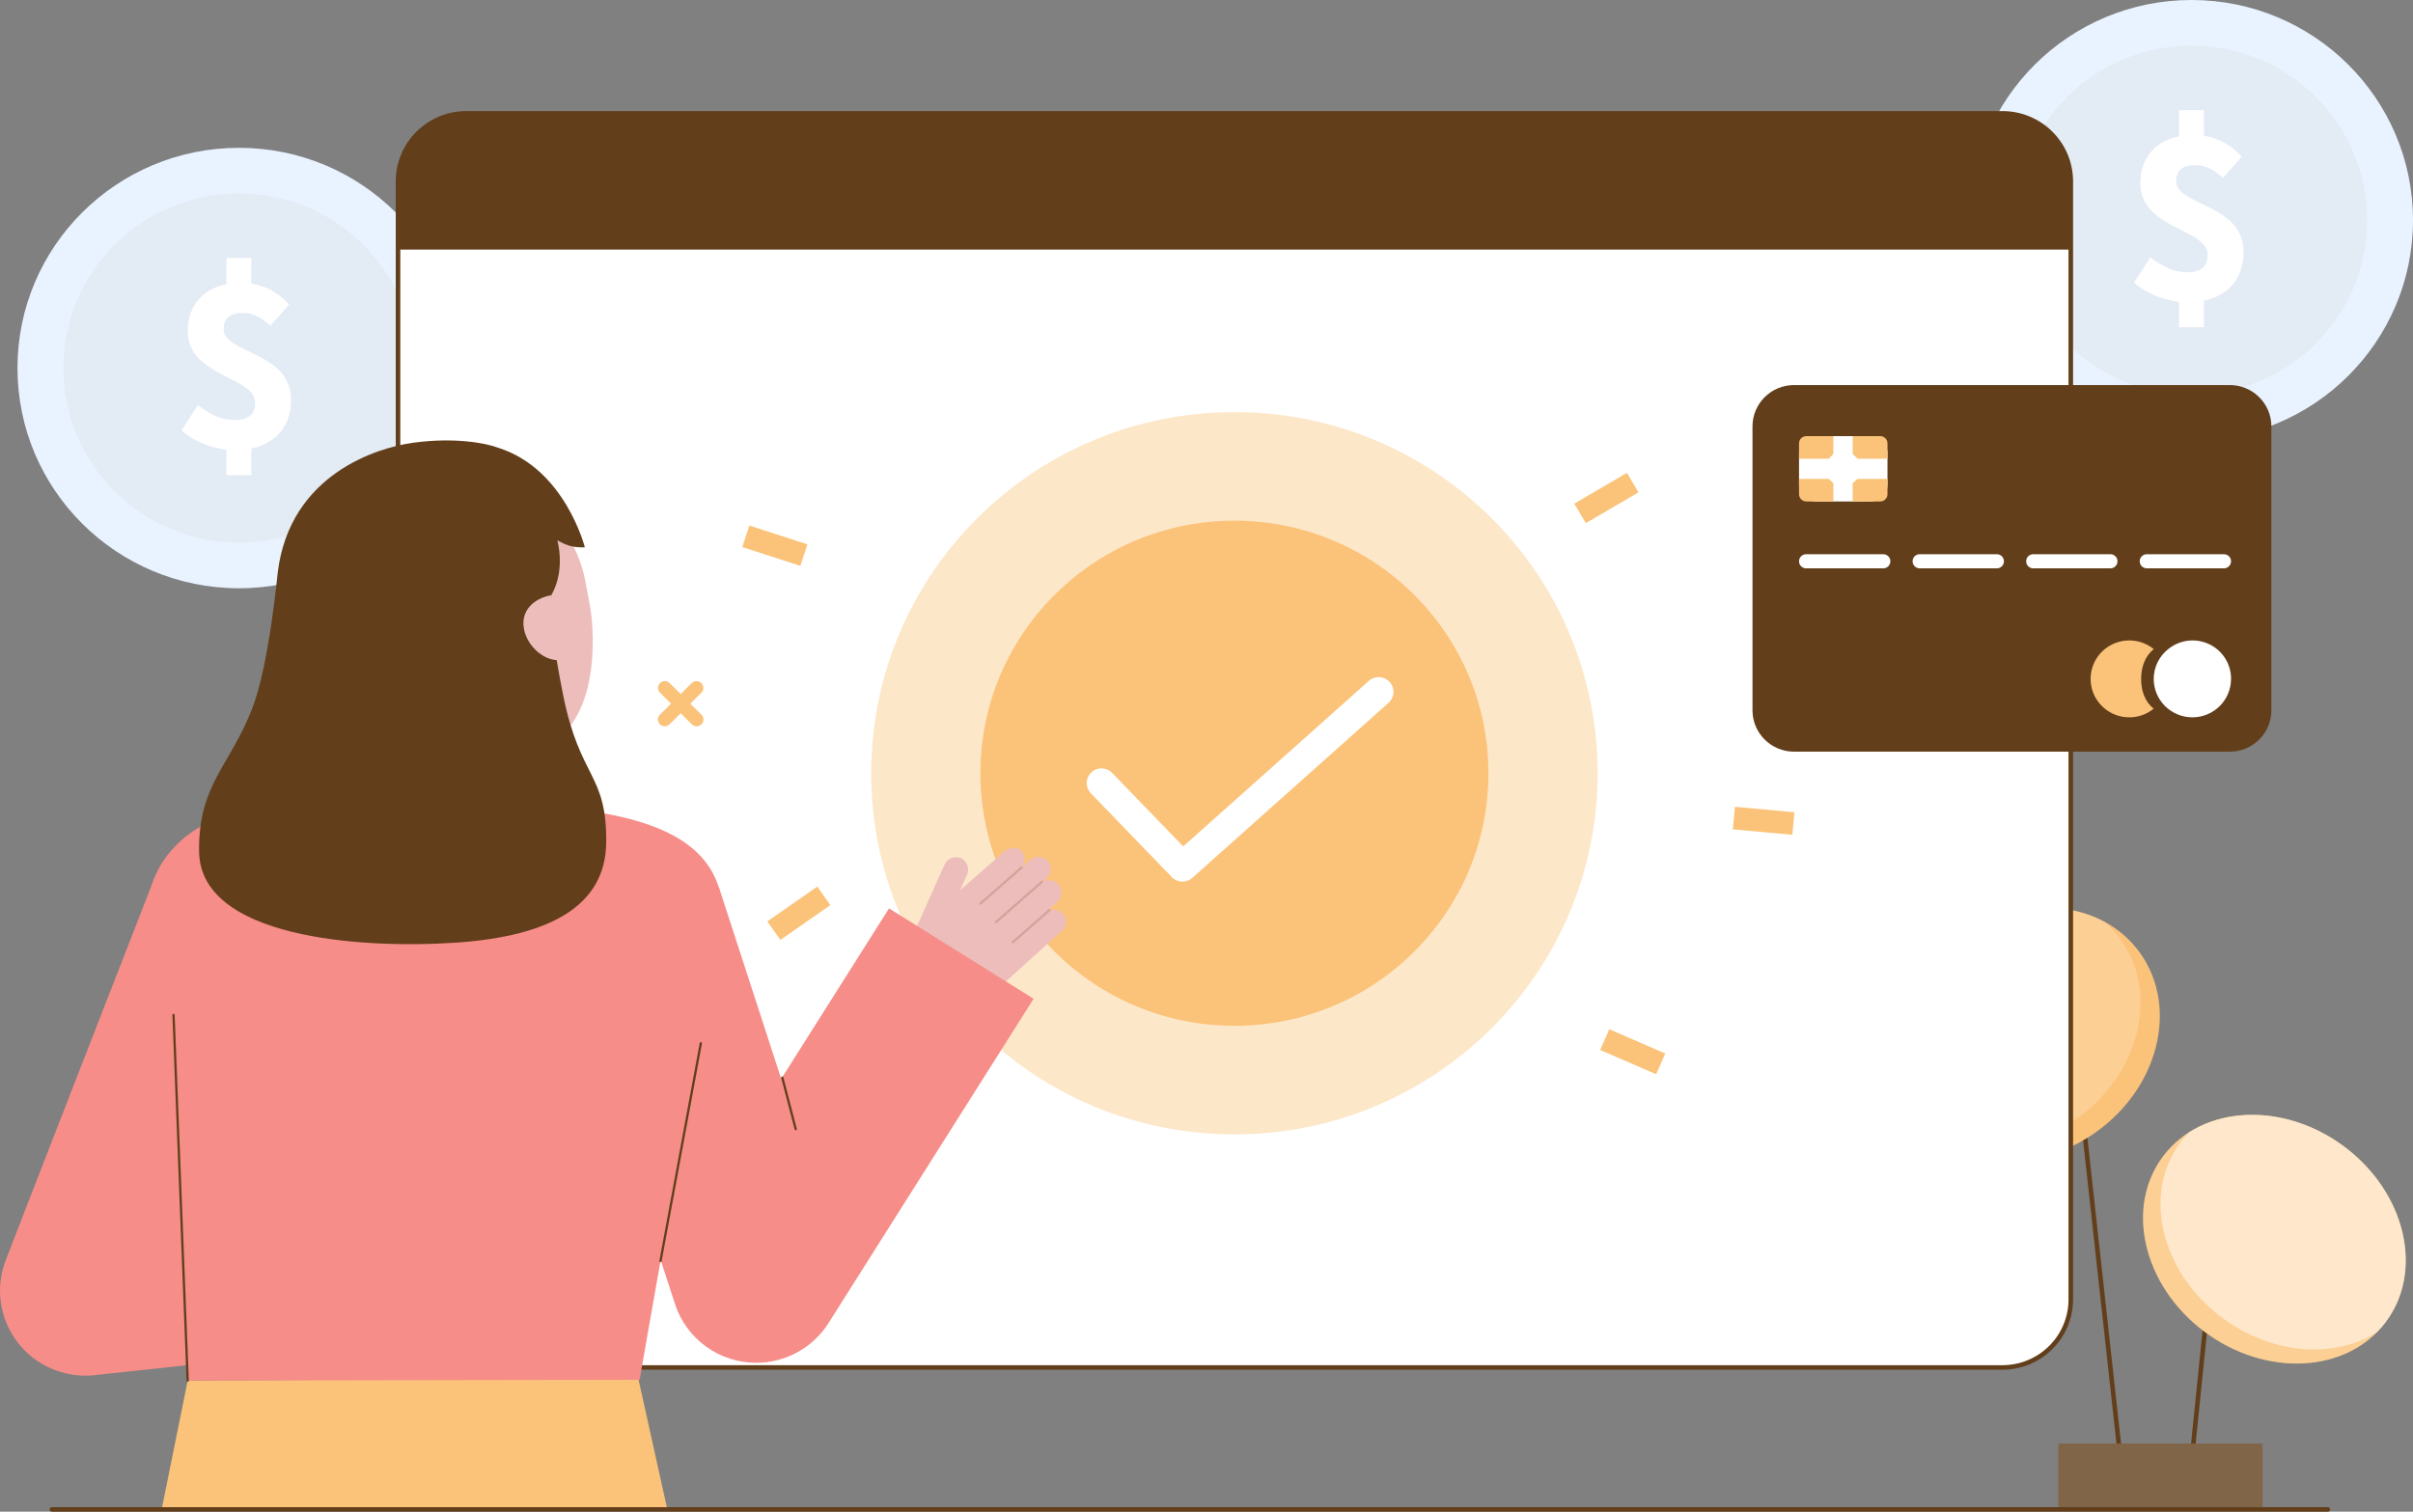 <svg width="300" height="188" viewBox="0 0 300 188" fill="none" xmlns="http://www.w3.org/2000/svg">
<rect x="0" y="0" width="300" height="188" fill="#808080" stroke="none"/>
<g clip-path="url(#clip0_431_1317)">
<path d="M257.415 122.383L256.852 122.444L263.801 185.607L264.364 185.546L257.415 122.383Z" fill="#623E1B"/>
<path d="M275.414 149.957L271.995 183.597L272.559 183.653L275.977 150.014L275.414 149.957Z" fill="#623E1B"/>
<path d="M281.292 179.53H255.925V187.718H281.292V179.53Z" fill="#623E1B"/>
<path opacity="0.2" d="M281.292 179.53H255.925V187.718H281.292V179.53Z" fill="white"/>
<path d="M296.585 164.453C301.39 158.101 299.099 148.321 291.468 142.61C283.836 136.899 273.754 137.419 268.948 143.771C264.143 150.124 266.434 159.903 274.065 165.614C281.697 171.325 291.779 170.806 296.585 164.453Z" fill="#FBC379"/>
<path opacity="0.2" d="M296.585 164.453C301.39 158.101 299.099 148.321 291.468 142.61C283.836 136.899 273.754 137.419 268.948 143.771C264.143 150.124 266.434 159.903 274.065 165.614C281.697 171.325 291.779 170.806 296.585 164.453Z" fill="white"/>
<path opacity="0.5" d="M296.584 164.455C296.262 164.883 295.91 165.289 295.531 165.669C290.241 169.03 282.433 168.501 276.238 163.865C268.607 158.155 266.317 148.376 271.123 142.023C271.446 141.596 271.797 141.19 272.174 140.809C277.468 137.445 285.273 137.976 291.469 142.611C299.1 148.323 301.39 158.102 296.584 164.455Z" fill="white"/>
<path d="M261.184 140.353C268.744 134.549 270.799 124.594 265.773 118.119C260.748 111.644 250.545 111.1 242.985 116.904C235.425 122.709 233.37 132.663 238.396 139.139C243.421 145.614 253.624 146.158 261.184 140.353Z" fill="#FBC379"/>
<path opacity="0.2" d="M258.788 138.687C252.933 143.185 245.492 143.87 240.098 140.942C239.474 140.395 238.904 139.79 238.396 139.136C233.369 132.662 235.423 122.707 242.984 116.903C248.839 112.408 256.28 111.72 261.671 114.646C262.296 115.193 262.867 115.798 263.376 116.455C268.402 122.928 266.348 132.884 258.788 138.687Z" fill="white"/>
<path d="M29.71 73.159C44.917 73.159 57.246 60.898 57.246 45.772C57.246 30.646 44.917 18.385 29.71 18.385C14.502 18.385 2.174 30.646 2.174 45.772C2.174 60.898 14.502 73.159 29.71 73.159Z" fill="#E9F3FF"/>
<g opacity="0.05">
<path d="M29.71 67.483C41.766 67.483 51.539 57.763 51.539 45.772C51.539 33.781 41.766 24.061 29.71 24.061C17.654 24.061 7.881 33.781 7.881 45.772C7.881 57.763 17.654 67.483 29.71 67.483Z" fill="#623E1B"/>
</g>
<path d="M22.565 53.527L24.601 50.386C26.215 51.616 27.627 52.244 29.128 52.244C30.928 52.244 31.72 51.502 31.72 50.065C31.72 46.816 23.338 46.874 23.338 41.175C23.338 37.512 25.889 35.179 29.913 35.179C32.629 35.179 34.474 36.294 35.957 37.858L33.622 40.519C32.468 39.475 31.489 38.925 30.163 38.925C28.635 38.925 27.807 39.538 27.807 40.956C27.807 43.969 36.188 43.705 36.188 49.74C36.188 53.367 33.776 55.991 29.128 55.991C27.123 55.99 24.358 55.143 22.565 53.527ZM28.149 32.083H31.247V36.631H28.149V32.083ZM28.149 54.094H31.247V59.084H28.149V54.094Z" fill="white"/>
<path d="M272.465 54.775C287.672 54.775 300 42.513 300 27.387C300 12.262 287.672 0 272.465 0C257.257 0 244.929 12.262 244.929 27.387C244.929 42.513 257.257 54.775 272.465 54.775Z" fill="#E9F3FF"/>
<g opacity="0.05">
<path d="M272.465 49.098C284.52 49.098 294.294 39.378 294.294 27.387C294.294 15.396 284.52 5.676 272.465 5.676C260.409 5.676 250.635 15.396 250.635 27.387C250.635 39.378 260.409 49.098 272.465 49.098Z" fill="#623E1B"/>
</g>
<path d="M265.319 35.142L267.356 32.002C268.969 33.231 270.381 33.86 271.883 33.86C273.683 33.86 274.474 33.117 274.474 31.68C274.474 28.431 266.093 28.489 266.093 22.79C266.093 19.127 268.644 16.794 272.667 16.794C275.383 16.794 277.229 17.908 278.712 19.472L276.376 22.133C275.222 21.089 274.244 20.54 272.918 20.54C271.389 20.54 270.562 21.152 270.562 22.571C270.562 25.584 278.943 25.32 278.943 31.355C278.943 34.982 276.53 37.606 271.883 37.606C269.877 37.605 267.112 36.758 265.319 35.142ZM270.904 13.698H274.001V18.246H270.904V13.698ZM270.904 35.709H274.001V40.7H270.904V35.709Z" fill="white"/>
<path d="M248.962 14.096H57.977C53.287 14.096 49.485 17.877 49.485 22.542V161.618C49.485 166.283 53.287 170.064 57.977 170.064H248.962C253.652 170.064 257.454 166.283 257.454 161.618V22.542C257.454 17.877 253.652 14.096 248.962 14.096Z" fill="white"/>
<path d="M248.962 170.345H57.977C55.651 170.342 53.42 169.422 51.775 167.786C50.13 166.149 49.205 163.931 49.202 161.617V22.541C49.204 20.227 50.13 18.009 51.775 16.373C53.42 14.736 55.651 13.816 57.977 13.813H248.962C251.288 13.816 253.519 14.736 255.164 16.373C256.809 18.009 257.734 20.227 257.737 22.541V161.617C257.734 163.931 256.809 166.149 255.164 167.786C253.519 169.422 251.288 170.342 248.962 170.345ZM57.977 14.377C55.801 14.379 53.714 15.24 52.175 16.771C50.636 18.301 49.77 20.377 49.768 22.541V161.617C49.77 163.782 50.636 165.857 52.175 167.388C53.714 168.918 55.801 169.779 57.977 169.782H248.962C251.138 169.779 253.225 168.918 254.764 167.388C256.303 165.857 257.168 163.782 257.171 161.617V22.541C257.168 20.377 256.303 18.301 254.764 16.771C253.225 15.24 251.138 14.379 248.962 14.377H57.977Z" fill="#623E1B"/>
<path d="M86.607 90.326C86.496 90.326 86.385 90.304 86.282 90.261C86.179 90.219 86.085 90.157 86.007 90.078L82.044 86.136C81.889 85.977 81.803 85.764 81.805 85.542C81.807 85.321 81.897 85.109 82.054 84.953C82.212 84.796 82.424 84.707 82.647 84.705C82.87 84.703 83.084 84.788 83.245 84.942L87.207 88.884C87.326 89.002 87.407 89.152 87.44 89.316C87.473 89.48 87.456 89.65 87.391 89.804C87.327 89.959 87.218 90.09 87.079 90.183C86.939 90.276 86.775 90.326 86.607 90.326Z" fill="#FBC379"/>
<path d="M82.644 90.326C82.476 90.326 82.312 90.276 82.172 90.183C82.033 90.09 81.924 89.959 81.86 89.804C81.796 89.65 81.779 89.48 81.811 89.316C81.844 89.152 81.925 89.002 82.044 88.884L86.007 84.942C86.167 84.788 86.382 84.703 86.604 84.705C86.827 84.707 87.04 84.796 87.197 84.953C87.355 85.109 87.444 85.321 87.446 85.542C87.448 85.764 87.362 85.977 87.208 86.136L83.245 90.078C83.166 90.157 83.072 90.219 82.969 90.261C82.866 90.304 82.756 90.326 82.644 90.326Z" fill="#FBC379"/>
<path d="M200.076 127.999L198.945 130.58L205.907 133.599L207.038 131.018L200.076 127.999Z" fill="#FBC379"/>
<path d="M202.274 58.807L195.726 62.634L197.16 65.061L203.708 61.234L202.274 58.807Z" fill="#FBC379"/>
<path d="M93.164 65.36L92.287 68.037L99.508 70.377L100.385 67.7L93.164 65.36Z" fill="#FBC379"/>
<path d="M101.617 110.259L95.397 114.587L97.019 116.893L103.239 112.565L101.617 110.259Z" fill="#FBC379"/>
<path d="M215.7 100.337L215.44 103.141L222.837 103.819L223.097 101.015L215.7 100.337Z" fill="#FBC379"/>
<path d="M223.233 80.171C223.121 80.171 223.011 80.149 222.908 80.106C222.805 80.064 222.711 80.002 222.633 79.923L218.67 75.981C218.588 75.903 218.524 75.81 218.479 75.707C218.435 75.604 218.411 75.493 218.41 75.381C218.409 75.269 218.431 75.158 218.474 75.054C218.516 74.95 218.579 74.856 218.659 74.777C218.739 74.697 218.834 74.635 218.938 74.592C219.042 74.55 219.154 74.528 219.267 74.529C219.38 74.53 219.491 74.554 219.595 74.598C219.698 74.642 219.792 74.707 219.87 74.787L223.833 78.729C223.952 78.847 224.033 78.997 224.066 79.161C224.098 79.325 224.082 79.495 224.017 79.649C223.953 79.803 223.844 79.935 223.705 80.028C223.565 80.121 223.401 80.171 223.233 80.171Z" fill="#FBC379"/>
<path d="M219.27 80.171C219.102 80.171 218.938 80.121 218.798 80.028C218.658 79.935 218.55 79.803 218.485 79.649C218.421 79.495 218.404 79.325 218.437 79.161C218.47 78.997 218.551 78.847 218.669 78.729L222.632 74.787C222.711 74.707 222.804 74.642 222.908 74.598C223.012 74.554 223.123 74.53 223.236 74.529C223.349 74.528 223.46 74.55 223.565 74.592C223.669 74.635 223.764 74.697 223.844 74.777C223.923 74.856 223.987 74.95 224.029 75.054C224.072 75.158 224.093 75.269 224.092 75.381C224.091 75.493 224.068 75.604 224.024 75.707C223.979 75.81 223.914 75.903 223.833 75.981L219.87 79.923C219.791 80.002 219.698 80.064 219.595 80.106C219.492 80.149 219.381 80.171 219.27 80.171Z" fill="#FBC379"/>
<path opacity="0.4" d="M153.47 141.079C178.41 141.079 198.628 120.97 198.628 96.165C198.628 71.359 178.41 51.25 153.47 51.25C128.53 51.25 108.312 71.359 108.312 96.165C108.312 120.97 128.53 141.079 153.47 141.079Z" fill="#FBC379"/>
<path d="M153.47 127.575C170.912 127.575 185.051 113.512 185.051 96.164C185.051 78.816 170.912 64.753 153.47 64.753C136.028 64.753 121.888 78.816 121.888 96.164C121.888 113.512 136.028 127.575 153.47 127.575Z" fill="#FBC379"/>
<path d="M147.012 109.64C146.764 109.64 146.519 109.59 146.29 109.493C146.062 109.396 145.856 109.255 145.685 109.076L135.633 98.671C135.462 98.499 135.328 98.294 135.237 98.07C135.147 97.845 135.102 97.605 135.105 97.363C135.109 97.121 135.161 96.882 135.258 96.66C135.355 96.438 135.495 96.237 135.67 96.069C135.846 95.902 136.053 95.77 136.28 95.683C136.507 95.595 136.749 95.553 136.992 95.559C137.235 95.566 137.475 95.62 137.697 95.719C137.919 95.817 138.119 95.959 138.286 96.136L147.106 105.265L170.167 84.691C170.346 84.527 170.556 84.401 170.785 84.319C171.014 84.237 171.256 84.201 171.499 84.213C171.742 84.225 171.98 84.285 172.199 84.389C172.419 84.493 172.616 84.639 172.778 84.819C172.94 84.999 173.065 85.209 173.145 85.437C173.225 85.665 173.259 85.907 173.245 86.149C173.231 86.39 173.169 86.626 173.062 86.844C172.955 87.061 172.806 87.255 172.624 87.415L148.24 109.171C147.903 109.473 147.466 109.64 147.012 109.64Z" fill="white"/>
<path d="M257.454 22.54V31.039H49.486V22.54C49.486 20.3 50.38 18.152 51.973 16.568C53.566 14.984 55.726 14.094 57.978 14.094H248.962C251.214 14.094 253.374 14.984 254.966 16.568C256.559 18.152 257.454 20.3 257.454 22.54Z" fill="#623E1B"/>
<path d="M10.614 171.082C8.904 171.082 7.219 170.671 5.703 169.884C4.187 169.097 2.885 167.957 1.907 166.562C0.929 165.166 0.305 163.557 0.087 161.87C-0.131 160.183 0.064 158.468 0.656 156.872C1.256 155.252 16.656 115.712 19.338 108.841L37.871 119.568C36.364 123.432 30.902 138.078 26.515 149.876L33.804 149.088L36.098 168.391L11.764 171.022C11.382 171.063 10.998 171.083 10.614 171.082Z" fill="#F68D88"/>
<path d="M23.335 171.693L20.098 187.718H82.968L79.347 171.389L23.335 171.693Z" fill="#FBC379"/>
<path d="M71.232 100.619C71.167 100.61 69.384 107.286 55.465 106.247C45.829 105.529 43.48 99.006 43.259 99.006C44.298 98.786 45.985 98.558 46.446 98.313C47.964 97.502 49.069 96.515 49.625 94.397C50.06 92.74 50.282 86.363 50.282 83.163L65.109 86.477C64.903 90.086 63.456 98.454 68.526 99.935C69.37 100.18 70.278 100.405 71.232 100.619Z" fill="#ECBDBB"/>
<path d="M64.597 93.573C58.752 94.032 51.243 91.577 49.817 83.82L48.53 76.822C47.103 69.065 50.043 62.032 57.386 60.697C64.729 59.361 71.374 64.65 72.8 72.407L73.37 75.506C73.916 78.482 75.025 92.755 64.597 93.573Z" fill="#ECBDBB"/>
<path d="M36.928 100.079C31.676 100.466 26.32 101.032 22.455 104.591C17.8 108.877 16.956 114.147 19.926 128.651C22.481 141.13 21.468 146.584 23.177 169.612C23.227 170.29 23.335 171.693 23.335 171.693L79.525 171.6C79.525 171.6 84.79 141.048 87.697 126.956C89.907 116.243 95.714 103.238 71.232 100.617C71.168 100.61 51.533 99.001 36.928 100.079Z" fill="#F68D88"/>
<path d="M23.335 171.835C23.298 171.835 23.263 171.821 23.237 171.796C23.21 171.77 23.195 171.736 23.194 171.7L21.433 126.237C21.431 126.2 21.445 126.164 21.47 126.136C21.496 126.109 21.531 126.093 21.569 126.091C21.587 126.09 21.606 126.092 21.624 126.098C21.642 126.104 21.658 126.114 21.672 126.127C21.686 126.139 21.697 126.155 21.704 126.172C21.712 126.189 21.716 126.208 21.715 126.226L23.477 171.689C23.478 171.726 23.464 171.762 23.439 171.79C23.413 171.817 23.378 171.833 23.34 171.835L23.335 171.835Z" fill="#623E1B"/>
<path d="M113.497 116.311L117.445 107.504C117.532 107.31 117.658 107.137 117.816 106.995C117.974 106.852 118.159 106.744 118.362 106.677C118.564 106.61 118.778 106.586 118.99 106.606C119.202 106.626 119.408 106.689 119.594 106.793C119.931 106.994 120.182 107.313 120.297 107.687C120.411 108.062 120.382 108.465 120.215 108.82L119.368 110.708L124.771 105.984C125.362 105.449 126.433 105.168 126.993 105.867C127.226 106.122 127.366 106.449 127.389 106.793C127.412 107.137 127.317 107.479 127.119 107.762C127.126 107.766 127.132 107.771 127.137 107.777C127.14 107.782 127.143 107.787 127.146 107.792L128.058 106.966C128.227 106.813 128.428 106.7 128.647 106.634C128.865 106.568 129.096 106.552 129.322 106.586C129.548 106.62 129.763 106.704 129.952 106.832C130.142 106.959 130.3 107.127 130.415 107.323C130.591 107.635 130.654 107.998 130.593 108.351C130.533 108.703 130.352 109.025 130.081 109.261L129.693 109.612C129.698 109.628 129.7 109.645 129.7 109.661C130.017 109.484 130.388 109.426 130.745 109.496C131.102 109.565 131.423 109.759 131.649 110.043C131.888 110.36 131.998 110.755 131.956 111.15C131.915 111.544 131.726 111.908 131.427 112.17L130.464 113.042C130.486 113.04 130.509 113.042 130.53 113.05C130.552 113.057 130.571 113.07 130.586 113.087C130.603 113.107 130.614 113.132 130.617 113.158C130.944 113.079 131.288 113.109 131.596 113.243C131.905 113.377 132.16 113.607 132.324 113.9C132.489 114.211 132.544 114.568 132.48 114.914C132.416 115.26 132.236 115.574 131.97 115.805L123.836 123.171C122.698 124.201 121.277 124.87 119.754 125.092C118.231 125.314 116.677 125.078 115.289 124.415C114.093 123.844 113.168 122.831 112.711 121.592C112.254 120.353 112.3 118.986 112.841 117.78L113.497 116.311Z" fill="#ECBDBB"/>
<g opacity="0.2">
<path d="M121.794 112.464C121.82 112.491 121.854 112.507 121.891 112.509C121.928 112.511 121.965 112.498 121.993 112.474L127.125 107.975C127.139 107.963 127.15 107.948 127.158 107.931C127.167 107.915 127.171 107.897 127.173 107.878C127.174 107.86 127.171 107.841 127.165 107.824C127.159 107.806 127.15 107.79 127.137 107.776C127.125 107.762 127.11 107.751 127.093 107.743C127.077 107.735 127.059 107.73 127.04 107.729C127.021 107.728 127.003 107.73 126.985 107.736C126.968 107.742 126.951 107.752 126.938 107.764L121.806 112.262C121.792 112.275 121.78 112.289 121.772 112.306C121.764 112.323 121.759 112.341 121.758 112.359C121.757 112.378 121.759 112.396 121.765 112.414C121.772 112.431 121.781 112.447 121.793 112.461L121.794 112.464Z" fill="#623E1B"/>
</g>
<g opacity="0.2">
<path d="M123.727 114.769C123.752 114.796 123.787 114.812 123.824 114.814C123.861 114.816 123.897 114.803 123.925 114.779L129.653 109.758C129.667 109.746 129.678 109.731 129.686 109.715C129.694 109.698 129.699 109.68 129.7 109.661C129.702 109.643 129.699 109.624 129.693 109.607C129.687 109.589 129.678 109.573 129.665 109.559C129.64 109.533 129.605 109.516 129.568 109.514C129.531 109.512 129.494 109.523 129.465 109.547L123.738 114.568C123.724 114.58 123.712 114.595 123.704 114.611C123.696 114.628 123.691 114.646 123.69 114.664C123.689 114.683 123.691 114.701 123.697 114.719C123.704 114.736 123.713 114.752 123.725 114.766L123.727 114.769Z" fill="#623E1B"/>
</g>
<g opacity="0.2">
<path d="M125.806 117.278C125.831 117.305 125.866 117.322 125.903 117.324C125.94 117.326 125.976 117.313 126.004 117.288L130.573 113.284C130.601 113.259 130.618 113.224 130.62 113.187C130.623 113.15 130.61 113.113 130.585 113.085C130.56 113.057 130.525 113.04 130.488 113.037C130.45 113.035 130.413 113.048 130.385 113.072L125.816 117.077C125.802 117.09 125.791 117.104 125.783 117.121C125.775 117.138 125.77 117.156 125.769 117.174C125.768 117.193 125.77 117.211 125.776 117.229C125.782 117.246 125.792 117.262 125.804 117.276L125.806 117.278Z" fill="#623E1B"/>
</g>
<path d="M70.016 86.451C68.967 81.208 68.486 77.709 68.541 74.019C70.019 71.44 69.631 68.481 69.295 67.202C70.743 67.989 71.349 68.075 72.712 68.075C72.712 68.075 70.268 58.319 61.961 55.694C60.433 55.103 56.534 54.356 51.355 55.062C46.95 55.663 36.093 58.939 34.541 71.097V71.103C34.489 71.507 33.447 82.708 31.369 88.082C28.574 95.307 24.652 97.552 24.752 105.888C24.879 116.61 44.698 118.038 56.654 117.234C68.609 116.431 75.28 112.523 75.367 104.795C75.463 96.138 72.115 96.942 70.016 86.451Z" fill="#623E1B"/>
<path d="M70.019 82.056C67.788 82.462 65.542 80.416 65.135 78.197C64.727 75.978 66.31 74.424 68.542 74.019L70.019 82.056Z" fill="#ECBDBB"/>
<path d="M94.02 169.484C91.776 169.484 89.589 168.776 87.774 167.463C85.959 166.15 84.609 164.298 83.918 162.174L69.169 116.808L89.37 110.312L97.126 134.174L110.53 112.972L128.503 124.212L103.004 164.546C102.049 166.057 100.723 167.303 99.152 168.167C97.581 169.03 95.815 169.484 94.02 169.484Z" fill="#F68D88"/>
<path d="M82.119 156.958C82.11 156.958 82.102 156.957 82.093 156.956C82.056 156.949 82.023 156.928 82.002 156.897C81.981 156.866 81.973 156.828 81.98 156.792L86.993 129.724C87 129.687 87.021 129.654 87.052 129.633C87.083 129.612 87.121 129.604 87.158 129.611C87.195 129.617 87.228 129.639 87.249 129.669C87.27 129.7 87.279 129.738 87.272 129.775L82.258 156.843C82.252 156.875 82.235 156.905 82.21 156.926C82.184 156.947 82.152 156.958 82.119 156.958Z" fill="#623E1B"/>
<path d="M98.93 140.563C98.899 140.563 98.869 140.552 98.844 140.533C98.819 140.514 98.801 140.488 98.793 140.457L97.123 134.059C97.118 134.041 97.117 134.022 97.12 134.004C97.123 133.986 97.129 133.968 97.138 133.952C97.147 133.936 97.16 133.922 97.175 133.911C97.19 133.9 97.207 133.892 97.225 133.887C97.243 133.883 97.261 133.882 97.28 133.884C97.298 133.887 97.316 133.893 97.332 133.902C97.348 133.912 97.362 133.924 97.373 133.939C97.384 133.954 97.392 133.97 97.397 133.988L99.067 140.387C99.077 140.423 99.071 140.461 99.052 140.493C99.033 140.525 99.002 140.549 98.966 140.558C98.954 140.561 98.942 140.563 98.93 140.563Z" fill="#623E1B"/>
<path d="M6.444 187.999H289.414C289.489 187.999 289.561 187.969 289.614 187.917C289.667 187.864 289.697 187.792 289.697 187.718C289.697 187.643 289.667 187.572 289.614 187.519C289.561 187.466 289.489 187.437 289.414 187.437H6.444C6.369 187.437 6.297 187.466 6.244 187.519C6.191 187.572 6.161 187.643 6.161 187.718C6.161 187.792 6.191 187.864 6.244 187.917C6.297 187.969 6.369 187.999 6.444 187.999Z" fill="#623E1B"/>
<path d="M223.055 93.482L277.219 93.482C280.076 93.482 282.393 91.178 282.393 88.336V53.031C282.393 50.189 280.076 47.885 277.219 47.885L223.055 47.885C220.197 47.885 217.881 50.189 217.881 53.031V88.336C217.881 91.178 220.197 93.482 223.055 93.482Z" fill="#623E1B"/>
<path d="M232.548 54.237H225.785C224.616 54.237 223.668 55.18 223.668 56.343V60.26C223.668 61.423 224.616 62.366 225.785 62.366H232.548C233.717 62.366 234.665 61.423 234.665 60.26V56.343C234.665 55.18 233.717 54.237 232.548 54.237Z" fill="white"/>
<path d="M234.665 55.139V57.046H230.939L230.338 56.45V54.238H233.758C233.877 54.238 233.995 54.261 234.105 54.307C234.215 54.352 234.315 54.418 234.399 54.502C234.483 54.585 234.55 54.685 234.596 54.794C234.641 54.903 234.665 55.02 234.665 55.139Z" fill="#FBC379"/>
<path d="M234.665 59.556V61.464C234.665 61.703 234.569 61.932 234.4 62.101C234.23 62.27 233.999 62.365 233.759 62.365H230.338V60.093L230.939 59.556L234.665 59.556Z" fill="#FBC379"/>
<path d="M227.935 54.237V56.45L227.394 57.047H223.668V55.14C223.668 55.022 223.692 54.904 223.737 54.795C223.783 54.686 223.849 54.587 223.933 54.503C224.018 54.419 224.117 54.353 224.227 54.308C224.337 54.262 224.455 54.239 224.574 54.239L227.935 54.237Z" fill="#FBC379"/>
<path d="M227.935 60.094V62.365H224.575C224.456 62.365 224.338 62.342 224.228 62.297C224.118 62.251 224.018 62.185 223.934 62.101C223.85 62.017 223.784 61.918 223.738 61.809C223.692 61.7 223.669 61.582 223.669 61.464V59.557H227.395L227.935 60.094Z" fill="#FBC379"/>
<path d="M277.379 84.429C277.379 85.697 276.873 86.913 275.971 87.81C275.07 88.707 273.847 89.21 272.572 89.21C271.297 89.21 270.074 88.707 269.172 87.81C268.271 86.913 267.764 85.697 267.764 84.429C267.765 83.716 267.928 83.013 268.24 82.371C268.552 81.73 269.006 81.166 269.567 80.724C270.27 80.152 271.121 79.791 272.022 79.683C272.923 79.575 273.836 79.723 274.655 80.112C275.474 80.5 276.166 81.112 276.648 81.877C277.13 82.641 277.384 83.526 277.38 84.429H277.379Z" fill="white"/>
<path d="M267.764 88.135C267.06 88.706 266.206 89.067 265.304 89.176C264.401 89.284 263.486 89.136 262.664 88.748C261.843 88.36 261.149 87.748 260.663 86.984C260.177 86.219 259.919 85.333 259.919 84.429C259.919 83.525 260.177 82.638 260.663 81.874C261.149 81.109 261.843 80.498 262.664 80.11C263.486 79.722 264.401 79.573 265.304 79.682C266.206 79.791 267.06 80.152 267.764 80.723C266.683 81.62 266.199 82.935 266.199 84.429C266.199 85.923 266.682 87.298 267.764 88.135Z" fill="#FBC379"/>
<path d="M234.139 68.924H224.552C224.064 68.924 223.668 69.318 223.668 69.803V69.804C223.668 70.289 224.064 70.683 224.552 70.683H234.139C234.627 70.683 235.023 70.289 235.023 69.804V69.803C235.023 69.318 234.627 68.924 234.139 68.924Z" fill="white"/>
<path d="M248.258 68.924H238.671C238.183 68.924 237.787 69.318 237.787 69.803V69.804C237.787 70.289 238.183 70.683 238.671 70.683H248.258C248.746 70.683 249.142 70.289 249.142 69.804V69.803C249.142 69.318 248.746 68.924 248.258 68.924Z" fill="white"/>
<path d="M262.376 68.924H252.79C252.301 68.924 251.905 69.318 251.905 69.803V69.804C251.905 70.289 252.301 70.683 252.79 70.683H262.376C262.864 70.683 263.26 70.289 263.26 69.804V69.803C263.26 69.318 262.864 68.924 262.376 68.924Z" fill="white"/>
<path d="M276.495 68.924H266.908C266.42 68.924 266.024 69.318 266.024 69.803V69.804C266.024 70.289 266.42 70.683 266.908 70.683H276.495C276.983 70.683 277.379 70.289 277.379 69.804V69.803C277.379 69.318 276.983 68.924 276.495 68.924Z" fill="white"/>
</g>
<defs>
<clipPath id="clip0_431_1317">
<rect width="300" height="188" fill="white"/>
</clipPath>
</defs>
</svg>
